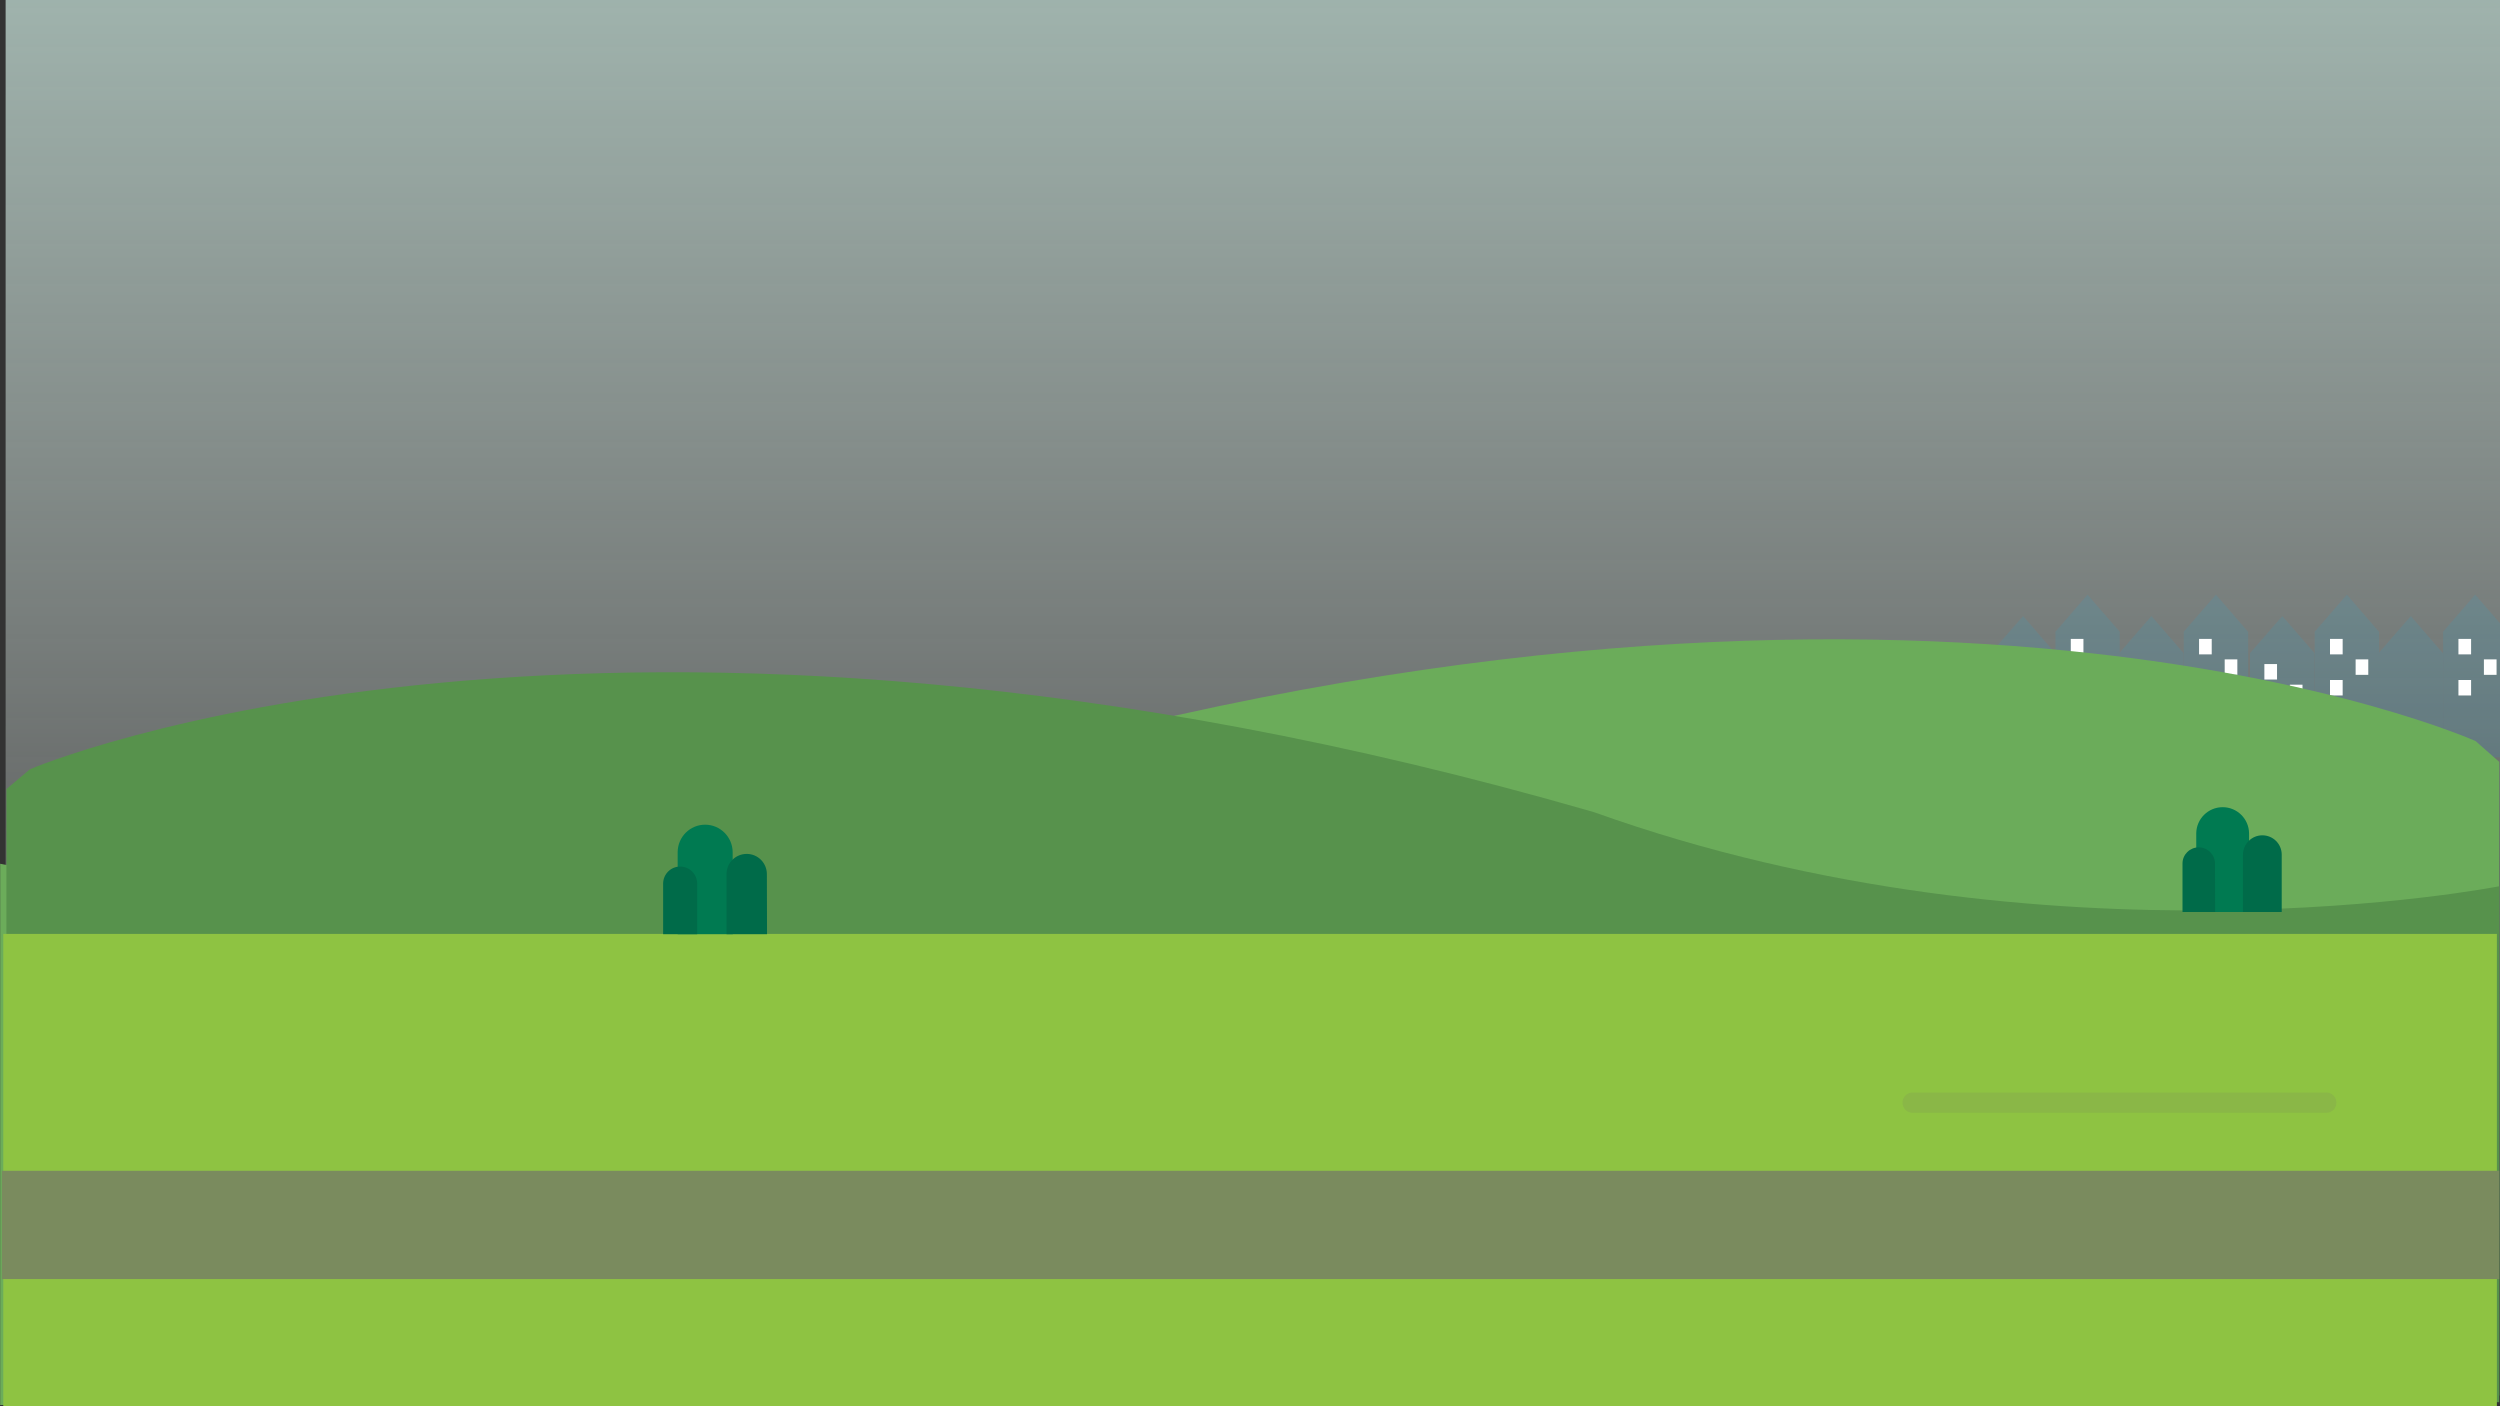 <?xml version="1.0" encoding="utf-8"?>
<!-- Generator: Adobe Illustrator 17.1.0, SVG Export Plug-In . SVG Version: 6.00 Build 0)  -->
<!DOCTYPE svg PUBLIC "-//W3C//DTD SVG 1.1//EN" "http://www.w3.org/Graphics/SVG/1.1/DTD/svg11.dtd">
<svg version="1.1" id="Layer_1" xmlns="http://www.w3.org/2000/svg" xmlns:xlink="http://www.w3.org/1999/xlink" x="0px" y="0px"
	 viewBox="0 0 1600 900" enable-background="new 0 0 1600 900" xml:space="preserve">
<rect x="0" y="0" width="1600" height="900" fill="#333333" stroke="none"/>
<linearGradient id="SVGID_1_" gradientUnits="userSpaceOnUse" x1="1806.172" y1="901" x2="1806.172" y2="-6.146244e-002" gradientTransform="matrix(1 0 0 1 -1004.375 0)">
	<stop  offset="0" style="stop-color:#FFFFFF;stop-opacity:0"/>
	<stop  offset="1" style="stop-color:#CDE9E0;stop-opacity:0.7"/>
</linearGradient>
<rect x="3.6" y="-0.1" fill="url(#SVGID_1_)" width="1596.4" height="901.1"/>
<g>
	<g>
		<g opacity="0.2">
			<polygon fill="#3B9ABB" points="1294.8,394.3 1274,418 1274,484.7 1315.3,484.7 1315.3,418 1315.3,418 			"/>
			<polygon fill="#3B9ABB" points="1376.9,394.3 1356.6,417.7 1356.6,404.3 1356.6,404.3 1336,380.6 1315.5,404.3 1315.5,404.3 
				1315.5,484.7 1356.4,484.7 1356.6,484.7 1397.5,484.7 1397.5,418 1397.5,418 			"/>
			<polygon fill="#3B9ABB" points="1438.7,404.3 1418.2,380.6 1397.6,404.3 1397.6,404.3 1397.6,484.7 1438.8,484.7 1438.8,404.3 
							"/>
		</g>
		<g>
			<g>
				<g>
					<rect x="1283.2" y="425" fill="#FFFFFF" width="8.1" height="9.9"/>
				</g>
				<g>
					<rect x="1299.6" y="438.2" fill="#FFFFFF" width="8.1" height="9.9"/>
				</g>
				<g>
					<rect x="1283.2" y="451.4" fill="#FFFFFF" width="8.1" height="9.9"/>
				</g>
			</g>
			<g>
				<g>
					<rect x="1325.3" y="408.9" fill="#FFFFFF" width="8.1" height="9.9"/>
				</g>
				<g>
					<rect x="1341.6" y="422" fill="#FFFFFF" width="8.1" height="9.9"/>
				</g>
				<g>
					<rect x="1325.3" y="435.2" fill="#FFFFFF" width="8.1" height="9.9"/>
				</g>
			</g>
		</g>
		<g>
			<g>
				<rect x="1407.4" y="408.9" fill="#FFFFFF" width="8.1" height="9.9"/>
			</g>
			<g>
				<rect x="1423.8" y="422" fill="#FFFFFF" width="8.1" height="9.9"/>
			</g>
			<g>
				<rect x="1407.4" y="435.2" fill="#FFFFFF" width="8.1" height="9.9"/>
			</g>
		</g>
	</g>
	<g>
		<g opacity="0.2">
			<polygon fill="#3B9ABB" points="1460.7,394.3 1440,418 1440,484.7 1481.3,484.7 1481.3,418 1481.3,418 			"/>
			<polygon fill="#3B9ABB" points="1542.9,394.3 1522.6,417.7 1522.6,404.3 1522.5,404.3 1502,380.6 1481.4,404.3 1481.4,404.3 
				1481.4,484.7 1522.3,484.7 1522.6,484.7 1563.5,484.7 1563.5,418 1563.4,418 			"/>
			<polygon fill="#3B9ABB" points="1604.7,404.3 1584.1,380.6 1563.6,404.3 1563.6,404.3 1563.6,484.7 1604.7,484.7 1604.7,404.3 
							"/>
		</g>
		<g>
			<g>
				<g>
					<rect x="1449.2" y="425" fill="#FFFFFF" width="8.1" height="9.9"/>
				</g>
				<g>
					<rect x="1465.5" y="438.2" fill="#FFFFFF" width="8.1" height="9.9"/>
				</g>
				<g>
					<rect x="1449.2" y="451.4" fill="#FFFFFF" width="8.1" height="9.9"/>
				</g>
			</g>
			<g>
				<g>
					<rect x="1491.2" y="408.9" fill="#FFFFFF" width="8.1" height="9.9"/>
				</g>
				<g>
					<rect x="1507.6" y="422" fill="#FFFFFF" width="8.1" height="9.9"/>
				</g>
				<g>
					<rect x="1491.2" y="435.2" fill="#FFFFFF" width="8.1" height="9.9"/>
				</g>
			</g>
		</g>
		<g>
			<g>
				<rect x="1573.4" y="408.9" fill="#FFFFFF" width="8.1" height="9.9"/>
			</g>
			<g>
				<rect x="1589.7" y="422" fill="#FFFFFF" width="8.1" height="9.9"/>
			</g>
			<g>
				<rect x="1573.4" y="435.2" fill="#FFFFFF" width="8.1" height="9.9"/>
			</g>
		</g>
	</g>
</g>
<path fill="#6BAC5A" d="M1584.4,474.3c0,0-365.8-164.2-1003.5,28.8C289,612.5,0.1,552.8,0.1,552.8l0,346.4l1599.4-6V487.6
	L1584.4,474.3z"/>
<path fill="#57924C" d="M19.2,492.3c0,0,364.9-156.5,1001,27.5c291.2,104.3,579.3,47.4,579.3,47.4v330.2L4.1,891.7V505L19.2,492.3z"
	/>
<rect x="2.1" y="597.7" fill="#8EC342" width="1595.9" height="303.3"/>
<rect x="1.2" y="749.3" fill="#7A8B5E" width="1598.3" height="69.3"/>
<g>
	<path fill="#007A51" d="M468.9,545.3c-0.1-9.7-8-17.5-17.6-17.5c-9.7,0-17.5,7.8-17.6,17.5h0v52.6H469L468.9,545.3L468.9,545.3z"/>
	<path fill="#006B49" d="M446.2,565.4c-0.1-6-4.9-10.8-10.9-10.8s-10.8,4.8-10.9,10.8h0v32.5h21.8L446.2,565.4L446.2,565.4z"/>
	<path fill="#006B49" d="M490.8,559.3c-0.1-7.1-5.8-12.8-12.9-12.8c-7.1,0-12.9,5.7-12.9,12.8h0v38.6h25.9L490.8,559.3L490.8,559.3z
		"/>
</g>
<g>
	<path fill="#007A51" d="M1439.4,533.3c-0.1-9.2-7.6-16.7-16.9-16.7c-9.3,0-16.8,7.5-16.9,16.7h0v50.4h33.8L1439.4,533.3
		L1439.4,533.3z"/>
	<path fill="#006B49" d="M1417.6,552.6c-0.1-5.7-4.7-10.3-10.4-10.3c-5.7,0-10.4,4.6-10.4,10.3h0v31.1h20.9L1417.6,552.6
		L1417.6,552.6z"/>
	<path fill="#006B49" d="M1460.3,546.8c-0.1-6.8-5.6-12.2-12.4-12.2c-6.8,0-12.3,5.5-12.4,12.2h0v36.9h24.8L1460.3,546.8
		L1460.3,546.8z"/>
</g>
<path opacity="0.2" fill="#7A8B5E" d="M1488.8,712.2h-264.7c-3.6,0-6.5-2.9-6.5-6.5s2.9-6.5,6.5-6.5h264.7c3.6,0,6.5,2.9,6.5,6.5
	S1492.4,712.2,1488.8,712.2z"/>
</svg>
